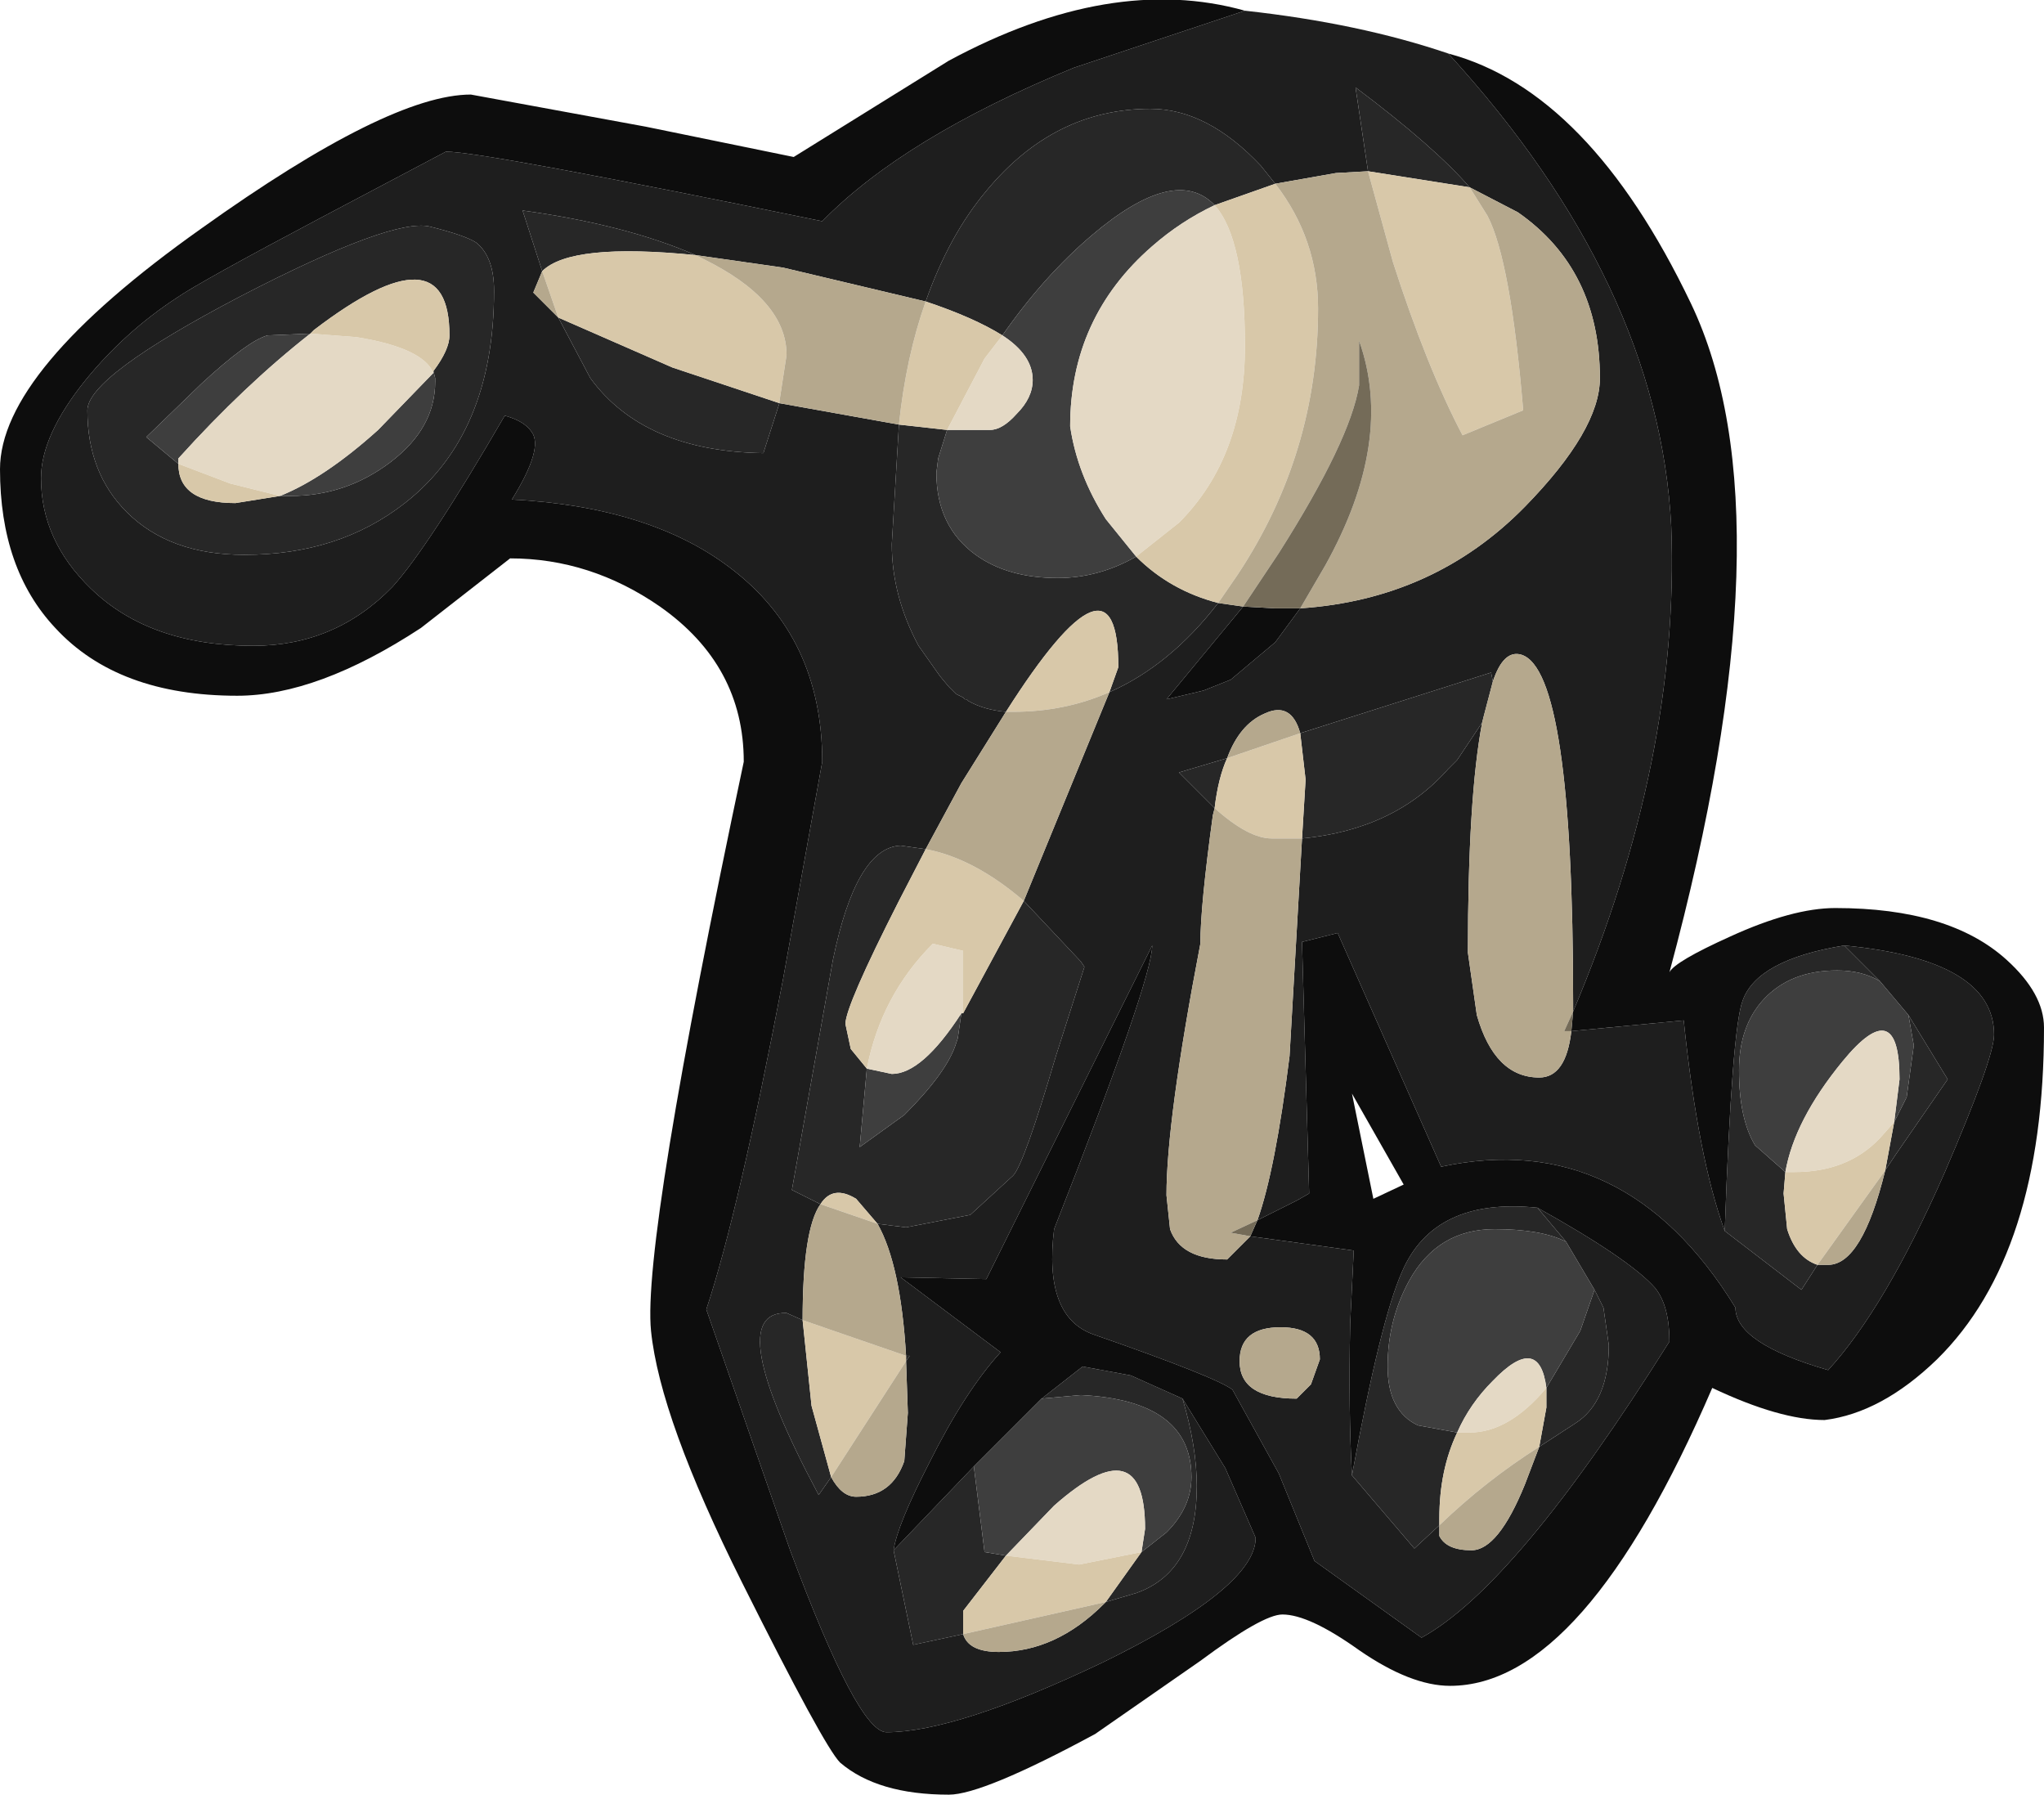 <?xml version="1.0" encoding="UTF-8" standalone="no"?>
<svg xmlns:ffdec="https://www.free-decompiler.com/flash" xmlns:xlink="http://www.w3.org/1999/xlink" ffdec:objectType="shape" height="50.3px" width="57.3px" xmlns="http://www.w3.org/2000/svg">
  <g transform="matrix(1.0, 0.0, 0.0, 1.0, 33.5, 3.45)">
    <path d="M1.4 -3.15 Q4.6 -2.8 7.1 -1.95 13.0 4.5 13.35 11.3 13.6 17.8 10.6 24.9 L10.6 24.65 Q10.6 15.35 9.15 14.9 8.65 14.75 8.35 15.65 L8.3 15.4 2.95 17.1 Q2.7 16.2 1.95 16.55 1.25 16.85 0.9 17.8 L-0.45 18.2 0.55 19.2 0.5 19.4 Q0.15 21.95 0.15 23.0 -0.8 27.95 -0.8 30.05 L-0.7 31.0 Q-0.4 31.85 0.9 31.85 L1.55 31.2 4.45 31.6 4.35 33.65 Q4.3 36.1 4.4 37.9 L6.15 39.95 6.85 39.3 6.85 39.6 Q7.05 40.0 7.75 40.0 8.5 40.0 9.25 38.15 L9.65 37.1 10.65 36.45 Q11.6 35.85 11.6 34.25 L11.45 33.2 11.2 32.7 10.4 31.35 9.6 30.4 Q12.2 31.85 12.9 32.65 13.3 33.15 13.3 34.15 9.0 41.0 6.35 42.45 L3.35 40.3 2.35 37.85 1.05 35.5 Q0.6 35.15 -2.85 33.95 -4.25 33.45 -3.95 31.0 -1.2 24.0 -1.2 23.05 L-5.85 32.4 -8.25 32.35 -5.45 34.45 Q-6.45 35.55 -7.45 37.55 -8.35 39.3 -8.45 40.0 L-7.9 42.65 -6.5 42.35 Q-6.35 42.85 -5.5 42.85 -3.9 42.85 -2.55 41.5 L-2.5 41.45 -1.65 41.2 Q0.05 40.6 0.05 38.2 0.05 37.1 -0.35 35.75 L0.85 37.7 1.7 39.65 Q1.7 41.05 -2.6 43.15 -6.7 45.1 -8.65 45.1 -9.45 45.1 -11.35 40.0 L-13.7 33.25 Q-12.8 30.55 -11.55 24.0 L-10.45 17.9 Q-10.45 14.4 -13.05 12.45 -15.3 10.75 -19.15 10.55 -18.25 9.1 -18.6 8.65 -18.8 8.35 -19.35 8.2 -21.5 11.9 -22.5 13.0 -24.1 14.65 -26.4 14.65 -29.3 14.65 -30.95 13.05 -32.35 11.7 -32.35 9.95 -32.35 8.75 -31.1 7.2 -30.0 5.85 -28.55 4.9 -27.9 4.45 -24.5 2.65 L-21.0 0.8 Q-19.95 0.8 -10.45 2.75 -8.15 0.4 -3.4 -1.55 L1.4 -3.15 M4.85 1.35 L3.95 1.4 2.25 1.7 1.85 1.2 Q0.35 -0.4 -1.25 -0.4 -3.95 -0.4 -5.85 1.9 -6.9 3.15 -7.55 5.0 L-11.55 4.05 -14.0 3.7 Q-15.95 2.85 -18.85 2.45 L-18.3 4.15 -18.55 4.75 -17.85 5.45 -16.95 7.15 Q-15.45 9.2 -12.1 9.25 L-11.65 7.85 -8.3 8.45 -8.5 11.8 Q-8.5 13.25 -7.75 14.65 L-7.15 15.5 -6.9 15.8 -6.7 16.0 -6.5 16.1 -6.45 16.15 -6.4 16.15 -6.35 16.2 Q-5.9 16.45 -5.3 16.5 L-6.55 18.5 -7.55 20.35 -8.25 20.25 Q-9.5 20.3 -10.15 23.45 L-11.3 29.9 -10.5 30.3 Q-11.0 31.0 -11.0 33.55 L-11.45 33.35 Q-13.3 33.3 -10.55 38.45 L-10.2 37.95 Q-9.9 38.5 -9.5 38.5 -8.5 38.5 -8.15 37.5 L-8.05 36.15 -8.1 34.7 -8.0 34.55 -8.1 34.55 Q-8.25 32.0 -8.9 30.85 L-8.1 30.95 -6.3 30.6 -5.1 29.5 Q-4.8 29.2 -3.9 26.15 L-3.1 23.65 -3.2 23.5 -4.8 21.8 -2.4 15.95 Q-0.7 15.2 0.65 13.45 L1.35 13.55 -0.8 16.15 0.05 15.95 0.25 15.9 1.0 15.6 2.25 14.55 2.95 13.6 Q6.7 13.35 9.25 10.75 11.35 8.6 11.35 7.15 11.35 4.1 9.05 2.5 L7.7 1.8 Q6.7 0.65 4.5 -1.0 L4.85 1.35 M8.05 16.8 Q7.65 18.9 7.65 23.25 L7.9 25.0 Q8.4 26.75 9.65 26.75 10.4 26.75 10.55 25.45 L13.7 25.15 Q14.1 29.0 14.85 31.05 L17.0 32.7 17.45 32.0 17.75 32.0 Q18.7 32.0 19.35 29.35 L19.65 28.9 21.1 26.8 20.0 25.0 19.2 24.05 18.2 23.05 Q22.4 23.45 22.4 25.55 22.4 26.2 21.0 29.45 19.35 33.2 17.75 34.95 15.15 34.2 15.15 33.2 12.05 28.15 6.9 29.25 L4.0 22.7 3.0 22.95 3.2 30.0 2.85 30.2 1.75 30.75 Q2.25 29.35 2.65 26.15 L3.0 20.05 Q5.6 19.8 7.1 18.1 L7.35 17.85 8.05 16.8 M3.5 34.65 Q3.5 33.75 2.4 33.75 1.25 33.75 1.25 34.7 1.25 35.75 2.85 35.75 L3.25 35.35 3.5 34.65 M-19.65 4.7 Q-19.65 3.75 -20.15 3.35 -20.45 3.15 -21.45 2.9 -22.5 2.65 -26.75 4.85 -31.05 7.1 -31.05 8.05 -31.05 9.8 -29.95 10.9 -28.75 12.1 -26.65 12.1 -24.0 12.1 -22.15 10.65 -19.65 8.7 -19.65 4.7" fill="#1e1e1e" fill-rule="evenodd" stroke="none"/>
    <path d="M-0.35 35.75 Q0.05 37.1 0.05 38.2 0.05 40.6 -1.65 41.2 L-2.5 41.45 -1.5 40.05 -0.8 39.5 Q-0.1 38.8 -0.1 37.95 -0.1 35.8 -3.2 35.65 L-4.3 35.75 -3.15 34.85 -1.8 35.1 -0.35 35.75 M-6.5 42.35 L-7.9 42.65 -8.45 40.0 -6.2 37.65 -5.9 40.05 -5.3 40.15 -6.5 41.7 -6.5 42.35 M9.6 30.4 L10.4 31.35 Q9.7 31.0 8.4 31.0 6.8 31.0 6.0 32.45 5.4 33.55 5.4 34.85 5.4 36.1 6.25 36.5 L7.35 36.7 Q6.85 37.75 6.85 39.1 L6.85 39.3 6.15 39.95 4.4 37.9 Q5.2 33.55 5.8 32.2 6.7 30.1 9.6 30.4 M11.2 32.7 L11.45 33.2 11.6 34.25 Q11.6 35.85 10.65 36.45 L9.65 37.1 9.85 36.0 9.85 35.45 10.8 33.85 11.2 32.7 M0.55 19.2 L-0.45 18.2 0.9 17.8 Q0.65 18.35 0.55 19.2 M2.95 17.1 L8.3 15.4 8.35 15.65 8.1 16.6 8.05 16.8 7.35 17.85 7.1 18.1 Q5.6 19.8 3.0 20.05 L3.1 18.4 2.95 17.1 M7.7 1.8 L4.85 1.35 4.5 -1.0 Q6.7 0.65 7.7 1.8 M2.25 1.7 L0.55 2.3 Q-0.55 1.15 -2.9 3.15 -4.25 4.3 -5.4 5.95 -6.2 5.45 -7.55 5.0 -6.9 3.15 -5.85 1.9 -3.95 -0.4 -1.25 -0.4 0.35 -0.4 1.85 1.2 L2.25 1.7 M-1.65 12.15 Q-0.7 13.1 0.65 13.45 -0.7 15.2 -2.4 15.95 L-2.15 15.25 Q-2.15 11.55 -5.3 16.5 -5.9 16.45 -6.35 16.2 L-6.4 16.15 -6.45 16.15 -6.5 16.1 -6.7 16.0 -6.9 15.8 -7.15 15.5 -7.75 14.65 Q-8.5 13.25 -8.5 11.8 L-8.3 8.45 -6.95 8.6 -7.2 9.4 -7.25 9.8 Q-7.25 11.3 -6.15 12.1 -5.25 12.75 -3.85 12.75 -2.7 12.75 -1.65 12.15 M-4.8 21.8 L-3.2 23.5 -3.1 23.65 -3.9 26.15 Q-4.8 29.2 -5.1 29.5 L-6.3 30.6 -8.1 30.95 -8.9 30.85 -9.5 30.15 Q-10.15 29.75 -10.5 30.3 L-11.3 29.9 -10.15 23.45 Q-9.5 20.3 -8.25 20.25 L-7.55 20.35 -8.3 21.8 Q-9.8 24.75 -9.8 25.25 L-9.65 25.95 -9.2 26.5 -9.4 28.7 -8.15 27.8 Q-6.95 26.6 -6.7 25.8 L-6.65 25.65 -6.55 24.95 -6.5 24.95 -4.8 21.8 M-8.1 34.55 L-8.0 34.55 -8.1 34.7 -8.1 34.55 M-10.2 37.95 L-10.55 38.45 Q-13.3 33.3 -11.45 33.35 L-11.0 33.55 -10.75 35.95 -10.2 37.95 M-11.65 7.85 L-12.1 9.25 Q-15.45 9.2 -16.95 7.15 L-17.85 5.45 -14.65 6.85 -11.65 7.85 M-18.3 4.15 L-18.85 2.45 Q-15.95 2.85 -14.0 3.7 -17.5 3.35 -18.3 4.15 M14.85 31.05 Q15.05 25.4 15.35 24.6 15.75 23.45 18.2 23.05 L19.2 24.05 Q18.7 23.75 18.0 23.75 16.7 23.75 15.95 24.55 15.25 25.3 15.25 26.55 15.25 27.9 15.7 28.65 L16.55 29.4 16.5 30.0 16.6 31.0 Q16.85 31.8 17.45 32.0 L17.0 32.7 14.85 31.05 M19.6 28.0 L19.95 27.3 20.15 25.85 20.0 25.0 21.1 26.8 19.65 28.9 19.35 29.35 19.6 28.0 M-19.65 4.7 Q-19.65 8.7 -22.15 10.65 -24.0 12.1 -26.65 12.1 -28.75 12.1 -29.95 10.9 -31.05 9.8 -31.05 8.05 -31.05 7.1 -26.75 4.85 -22.5 2.65 -21.45 2.9 -20.45 3.15 -20.15 3.35 -19.65 3.75 -19.65 4.7 M-21.35 6.95 Q-20.9 6.35 -20.9 5.95 -20.9 2.9 -24.7 5.8 L-24.8 5.9 -26.0 5.95 Q-26.55 6.1 -27.85 7.3 L-29.4 8.8 -28.5 9.55 Q-28.5 10.65 -26.9 10.65 L-25.65 10.45 -25.35 10.45 Q-23.8 10.45 -22.55 9.5 -21.3 8.55 -21.3 7.25 L-21.3 7.15 -21.35 6.95" fill="#272727" fill-rule="evenodd" stroke="none"/>
    <path d="M7.1 -1.95 Q11.05 -0.9 13.9 5.05 16.75 11.0 13.3 23.8 13.45 23.5 15.0 22.8 16.75 22.0 17.95 22.0 21.15 22.0 22.75 23.45 23.8 24.4 23.8 25.35 23.8 31.7 20.8 34.65 19.25 36.15 17.65 36.35 16.4 36.35 14.5 35.45 10.9 43.8 7.15 43.8 6.05 43.8 4.6 42.8 3.2 41.8 2.45 41.8 1.9 41.8 0.15 43.1 L-2.8 45.15 Q-5.95 46.85 -6.9 46.85 -8.9 46.85 -9.95 45.95 -10.4 45.5 -12.7 40.9 -15.0 36.3 -15.25 33.85 -15.5 31.35 -12.65 17.9 -12.65 15.2 -15.0 13.55 -16.95 12.2 -19.2 12.2 L-21.7 14.15 Q-24.6 16.05 -26.85 16.05 -30.2 16.05 -31.95 14.15 -33.5 12.5 -33.5 9.7 -33.5 6.95 -27.85 2.95 -22.6 -0.8 -20.3 -0.8 L-15.4 0.1 -11.25 0.95 -6.9 -1.75 Q-2.35 -4.2 1.4 -3.15 L-3.4 -1.55 Q-8.15 0.4 -10.45 2.75 -19.95 0.8 -21.0 0.8 L-24.5 2.65 Q-27.9 4.45 -28.55 4.9 -30.0 5.85 -31.1 7.2 -32.35 8.75 -32.35 9.95 -32.35 11.7 -30.95 13.05 -29.3 14.65 -26.4 14.65 -24.1 14.65 -22.5 13.0 -21.5 11.9 -19.35 8.2 -18.8 8.35 -18.6 8.65 -18.25 9.1 -19.15 10.55 -15.3 10.75 -13.05 12.45 -10.45 14.4 -10.45 17.9 L-11.55 24.0 Q-12.8 30.55 -13.7 33.25 L-11.35 40.0 Q-9.45 45.1 -8.65 45.1 -6.7 45.1 -2.6 43.15 1.7 41.05 1.7 39.65 L0.85 37.7 -0.35 35.75 -1.8 35.1 -3.15 34.85 -4.3 35.75 -6.2 37.65 -8.45 40.0 Q-8.35 39.3 -7.45 37.55 -6.45 35.55 -5.45 34.45 L-8.25 32.35 -5.85 32.4 -1.2 23.05 Q-1.2 24.0 -3.95 31.0 -4.25 33.45 -2.85 33.95 0.6 35.15 1.05 35.5 L2.35 37.85 3.35 40.3 6.35 42.45 Q9.0 41.0 13.3 34.15 13.3 33.15 12.9 32.65 12.2 31.85 9.6 30.4 6.7 30.1 5.8 32.2 5.2 33.55 4.4 37.9 4.3 36.1 4.35 33.65 L4.45 31.6 1.55 31.2 1.75 30.75 2.85 30.2 3.2 30.0 3.0 22.95 4.0 22.7 6.9 29.25 Q12.05 28.15 15.15 33.2 15.15 34.2 17.75 34.95 19.35 33.2 21.0 29.45 22.4 26.2 22.4 25.55 22.4 23.45 18.2 23.05 15.75 23.45 15.35 24.6 15.05 25.4 14.85 31.05 14.1 29.0 13.7 25.15 L10.55 25.45 10.6 24.9 Q13.6 17.8 13.35 11.3 13.0 4.5 7.1 -1.95 M2.95 13.6 L2.25 14.55 1.0 15.6 0.25 15.9 0.05 15.95 -0.8 16.15 1.35 13.55 2.25 13.6 2.95 13.6 M5.0 30.15 L5.85 29.75 4.4 27.2 5.0 30.15" fill="#0d0d0d" fill-rule="evenodd" stroke="none"/>
    <path d="M10.4 31.35 L11.2 32.7 10.8 33.85 9.85 35.45 Q9.65 33.9 8.35 35.25 7.7 35.9 7.35 36.7 L6.25 36.5 Q5.4 36.1 5.4 34.85 5.4 33.55 6.0 32.45 6.8 31.0 8.4 31.0 9.7 31.0 10.4 31.35 M-5.4 5.95 Q-4.25 4.3 -2.9 3.15 -0.55 1.15 0.55 2.3 -0.4 2.75 -1.2 3.45 -3.5 5.45 -3.5 8.5 -3.3 9.85 -2.5 11.1 L-1.65 12.15 Q-2.7 12.75 -3.85 12.75 -5.25 12.75 -6.15 12.1 -7.25 11.3 -7.25 9.8 L-7.2 9.4 -6.95 8.6 -5.75 8.6 Q-5.4 8.6 -5.0 8.15 -4.55 7.7 -4.55 7.2 -4.55 6.5 -5.4 5.95 M16.55 29.4 L15.7 28.65 Q15.25 27.9 15.25 26.55 15.25 25.3 15.95 24.55 16.7 23.75 18.0 23.75 18.7 23.75 19.2 24.05 L20.0 25.0 20.15 25.85 19.95 27.3 19.6 28.0 19.75 26.8 Q19.75 24.35 18.15 26.3 16.8 27.95 16.55 29.4 M-6.55 24.95 L-6.65 25.65 -6.7 25.8 Q-6.95 26.6 -8.15 27.8 L-9.4 28.7 -9.2 26.5 -8.5 26.65 Q-7.65 26.65 -6.55 24.95 M-21.35 6.95 L-21.3 7.15 -21.3 7.25 Q-21.3 8.55 -22.55 9.5 -23.8 10.45 -25.35 10.45 L-25.65 10.45 Q-24.4 9.95 -22.9 8.6 L-21.35 7.0 -21.35 6.95 M-28.5 9.55 L-29.4 8.8 -27.85 7.3 Q-26.55 6.1 -26.0 5.95 L-24.8 5.9 Q-26.65 7.35 -28.5 9.4 L-28.5 9.55 M-4.3 35.75 L-3.2 35.65 Q-0.1 35.8 -0.1 37.95 -0.1 38.8 -0.8 39.5 L-1.5 40.05 -1.4 39.4 Q-1.4 36.5 -3.95 38.75 L-5.3 40.15 -5.9 40.05 -6.2 37.65 -4.3 35.75" fill="#3e3e3e" fill-rule="evenodd" stroke="none"/>
    <path d="M0.55 2.3 Q1.4 3.25 1.4 6.25 1.4 9.35 -0.45 11.2 L-1.65 12.15 -2.5 11.1 Q-3.3 9.85 -3.5 8.5 -3.5 5.45 -1.2 3.45 -0.4 2.75 0.55 2.3 M-6.95 8.6 L-5.9 6.6 -5.4 5.95 Q-4.55 6.5 -4.55 7.2 -4.55 7.7 -5.0 8.15 -5.4 8.6 -5.75 8.6 L-6.95 8.6 M16.55 29.4 Q16.8 27.95 18.15 26.3 19.75 24.35 19.75 26.8 L19.6 28.0 19.2 28.45 Q18.3 29.4 16.8 29.4 L16.55 29.4 M7.35 36.7 Q7.7 35.9 8.35 35.25 9.65 33.9 9.85 35.45 8.8 36.7 7.7 36.7 L7.35 36.7 M-6.5 24.95 L-6.55 24.95 Q-7.65 26.65 -8.5 26.65 L-9.2 26.5 Q-8.8 24.45 -7.35 23.0 L-6.5 23.2 -6.5 24.95 M-24.8 5.9 L-23.5 6.0 Q-21.65 6.3 -21.35 7.0 L-22.9 8.6 Q-24.4 9.95 -25.65 10.45 L-27.05 10.1 -28.5 9.55 -28.5 9.4 Q-26.65 7.35 -24.8 5.9 M-5.3 40.15 L-3.95 38.75 Q-1.4 36.5 -1.4 39.4 L-1.5 40.05 -3.25 40.4 -5.3 40.15" fill="#e4d9c5" fill-rule="evenodd" stroke="none"/>
    <path d="M7.7 1.8 L8.2 2.6 Q8.85 3.85 9.2 8.05 L7.5 8.75 Q6.5 6.85 5.55 3.9 L4.85 1.35 7.7 1.8 M2.25 1.7 Q3.45 3.25 3.45 5.2 3.45 9.25 1.2 12.65 L0.65 13.45 Q-0.7 13.1 -1.65 12.15 L-0.45 11.2 Q1.4 9.35 1.4 6.25 1.4 3.25 0.55 2.3 L2.25 1.7 M-7.55 5.0 Q-6.2 5.45 -5.4 5.95 L-5.9 6.6 -6.95 8.6 -8.3 8.45 Q-8.1 6.55 -7.55 5.0 M2.95 17.1 L3.1 18.4 3.0 20.05 2.15 20.05 Q1.5 20.05 0.55 19.2 0.65 18.35 0.9 17.8 L2.95 17.1 M19.6 28.0 L19.35 29.35 17.45 32.0 Q16.85 31.8 16.6 31.0 L16.5 30.0 16.55 29.4 16.8 29.4 Q18.3 29.4 19.2 28.45 L19.6 28.0 M9.85 35.45 L9.85 36.0 9.65 37.1 Q8.15 38.05 6.85 39.3 L6.85 39.1 Q6.85 37.75 7.35 36.7 L7.7 36.7 Q8.8 36.7 9.85 35.45 M-14.0 3.7 L-13.8 3.8 Q-11.45 4.95 -11.45 6.5 L-11.65 7.8 -11.65 7.85 -14.65 6.85 -17.85 5.45 -18.3 4.15 Q-17.5 3.35 -14.0 3.7 M-5.3 16.5 Q-2.15 11.55 -2.15 15.25 L-2.4 15.95 Q-3.65 16.5 -5.1 16.5 L-5.3 16.5 M-9.2 26.5 L-9.65 25.95 -9.8 25.25 Q-9.8 24.75 -8.3 21.8 L-7.55 20.35 Q-6.2 20.6 -4.8 21.8 L-6.5 24.95 -6.5 23.2 -7.35 23.0 Q-8.8 24.45 -9.2 26.5 M-24.8 5.9 L-24.7 5.8 Q-20.9 2.9 -20.9 5.95 -20.9 6.35 -21.35 6.95 L-21.35 7.0 Q-21.65 6.3 -23.5 6.0 L-24.8 5.9 M-25.65 10.45 L-26.9 10.65 Q-28.5 10.65 -28.5 9.55 L-27.05 10.1 -25.65 10.45 M-10.5 30.3 Q-10.15 29.75 -9.5 30.15 L-8.9 30.85 -10.5 30.3 M-8.1 34.55 L-8.1 34.7 -10.2 37.95 -10.75 35.95 -11.0 33.55 -8.1 34.55 M-1.5 40.05 L-2.5 41.45 -6.5 42.35 -6.5 41.7 -5.3 40.15 -3.25 40.4 -1.5 40.05" fill="#d8c8a9" fill-rule="evenodd" stroke="none"/>
    <path d="M-2.5 41.45 L-2.55 41.5 Q-3.9 42.85 -5.5 42.85 -6.35 42.85 -6.5 42.35 L-2.5 41.45 M9.65 37.1 L9.25 38.15 Q8.5 40.0 7.75 40.0 7.05 40.0 6.85 39.6 L6.85 39.3 Q8.15 38.05 9.65 37.1 M1.55 31.2 L0.9 31.85 Q-0.4 31.85 -0.7 31.0 L-0.8 30.05 Q-0.8 27.95 0.15 23.0 0.15 21.95 0.5 19.4 L0.55 19.2 Q1.5 20.05 2.15 20.05 L3.0 20.05 2.65 26.15 Q2.25 29.35 1.75 30.75 L1.0 31.1 1.55 31.2 M0.9 17.8 Q1.25 16.85 1.95 16.55 2.7 16.2 2.95 17.1 L0.9 17.8 M8.35 15.65 Q8.65 14.75 9.15 14.9 10.6 15.35 10.6 24.65 L10.6 24.9 10.35 25.45 10.55 25.45 Q10.4 26.75 9.65 26.75 8.4 26.75 7.9 25.0 L7.65 23.25 Q7.65 18.9 8.05 16.8 L8.1 16.6 8.35 15.65 M4.85 1.35 L5.55 3.9 Q6.5 6.85 7.5 8.75 L9.2 8.05 Q8.85 3.85 8.2 2.6 L7.7 1.8 9.05 2.5 Q11.35 4.1 11.35 7.15 11.35 8.6 9.25 10.75 6.7 13.35 2.95 13.6 L3.65 12.4 Q5.6 8.9 4.6 6.1 L4.6 7.35 Q4.35 8.9 2.35 12.05 L1.35 13.55 0.65 13.45 1.2 12.65 Q3.45 9.25 3.45 5.2 3.45 3.25 2.25 1.7 L3.95 1.4 4.85 1.35 M-2.4 15.95 L-4.8 21.8 Q-6.2 20.6 -7.55 20.35 L-6.55 18.5 -5.3 16.5 -5.1 16.5 Q-3.65 16.5 -2.4 15.95 M-8.9 30.85 Q-8.25 32.0 -8.1 34.55 L-11.0 33.55 Q-11.0 31.0 -10.5 30.3 L-8.9 30.85 M-8.1 34.7 L-8.05 36.15 -8.15 37.5 Q-8.5 38.5 -9.5 38.5 -9.9 38.5 -10.2 37.95 L-8.1 34.7 M-8.3 8.45 L-11.65 7.85 -11.65 7.8 -11.45 6.5 Q-11.45 4.95 -13.8 3.8 L-14.0 3.7 -11.55 4.05 -7.55 5.0 Q-8.1 6.55 -8.3 8.45 M-17.85 5.45 L-18.55 4.75 -18.3 4.15 -17.85 5.45 M17.45 32.0 L19.35 29.35 Q18.7 32.0 17.75 32.0 L17.45 32.0 M3.5 34.65 L3.25 35.35 2.85 35.75 Q1.25 35.75 1.25 34.7 1.25 33.75 2.4 33.75 3.5 33.75 3.5 34.65" fill="#b5a88d" fill-rule="evenodd" stroke="none"/>
    <path d="M1.35 13.55 L2.35 12.05 Q4.35 8.9 4.6 7.35 L4.6 6.1 Q5.6 8.9 3.65 12.4 L2.95 13.6 2.25 13.6 1.35 13.55 M10.55 25.45 L10.35 25.45 10.6 24.9 10.55 25.45 M1.75 30.75 L1.55 31.2 1.0 31.1 1.75 30.75" fill="#746b58" fill-rule="evenodd" stroke="none"/>
  </g>
</svg>
